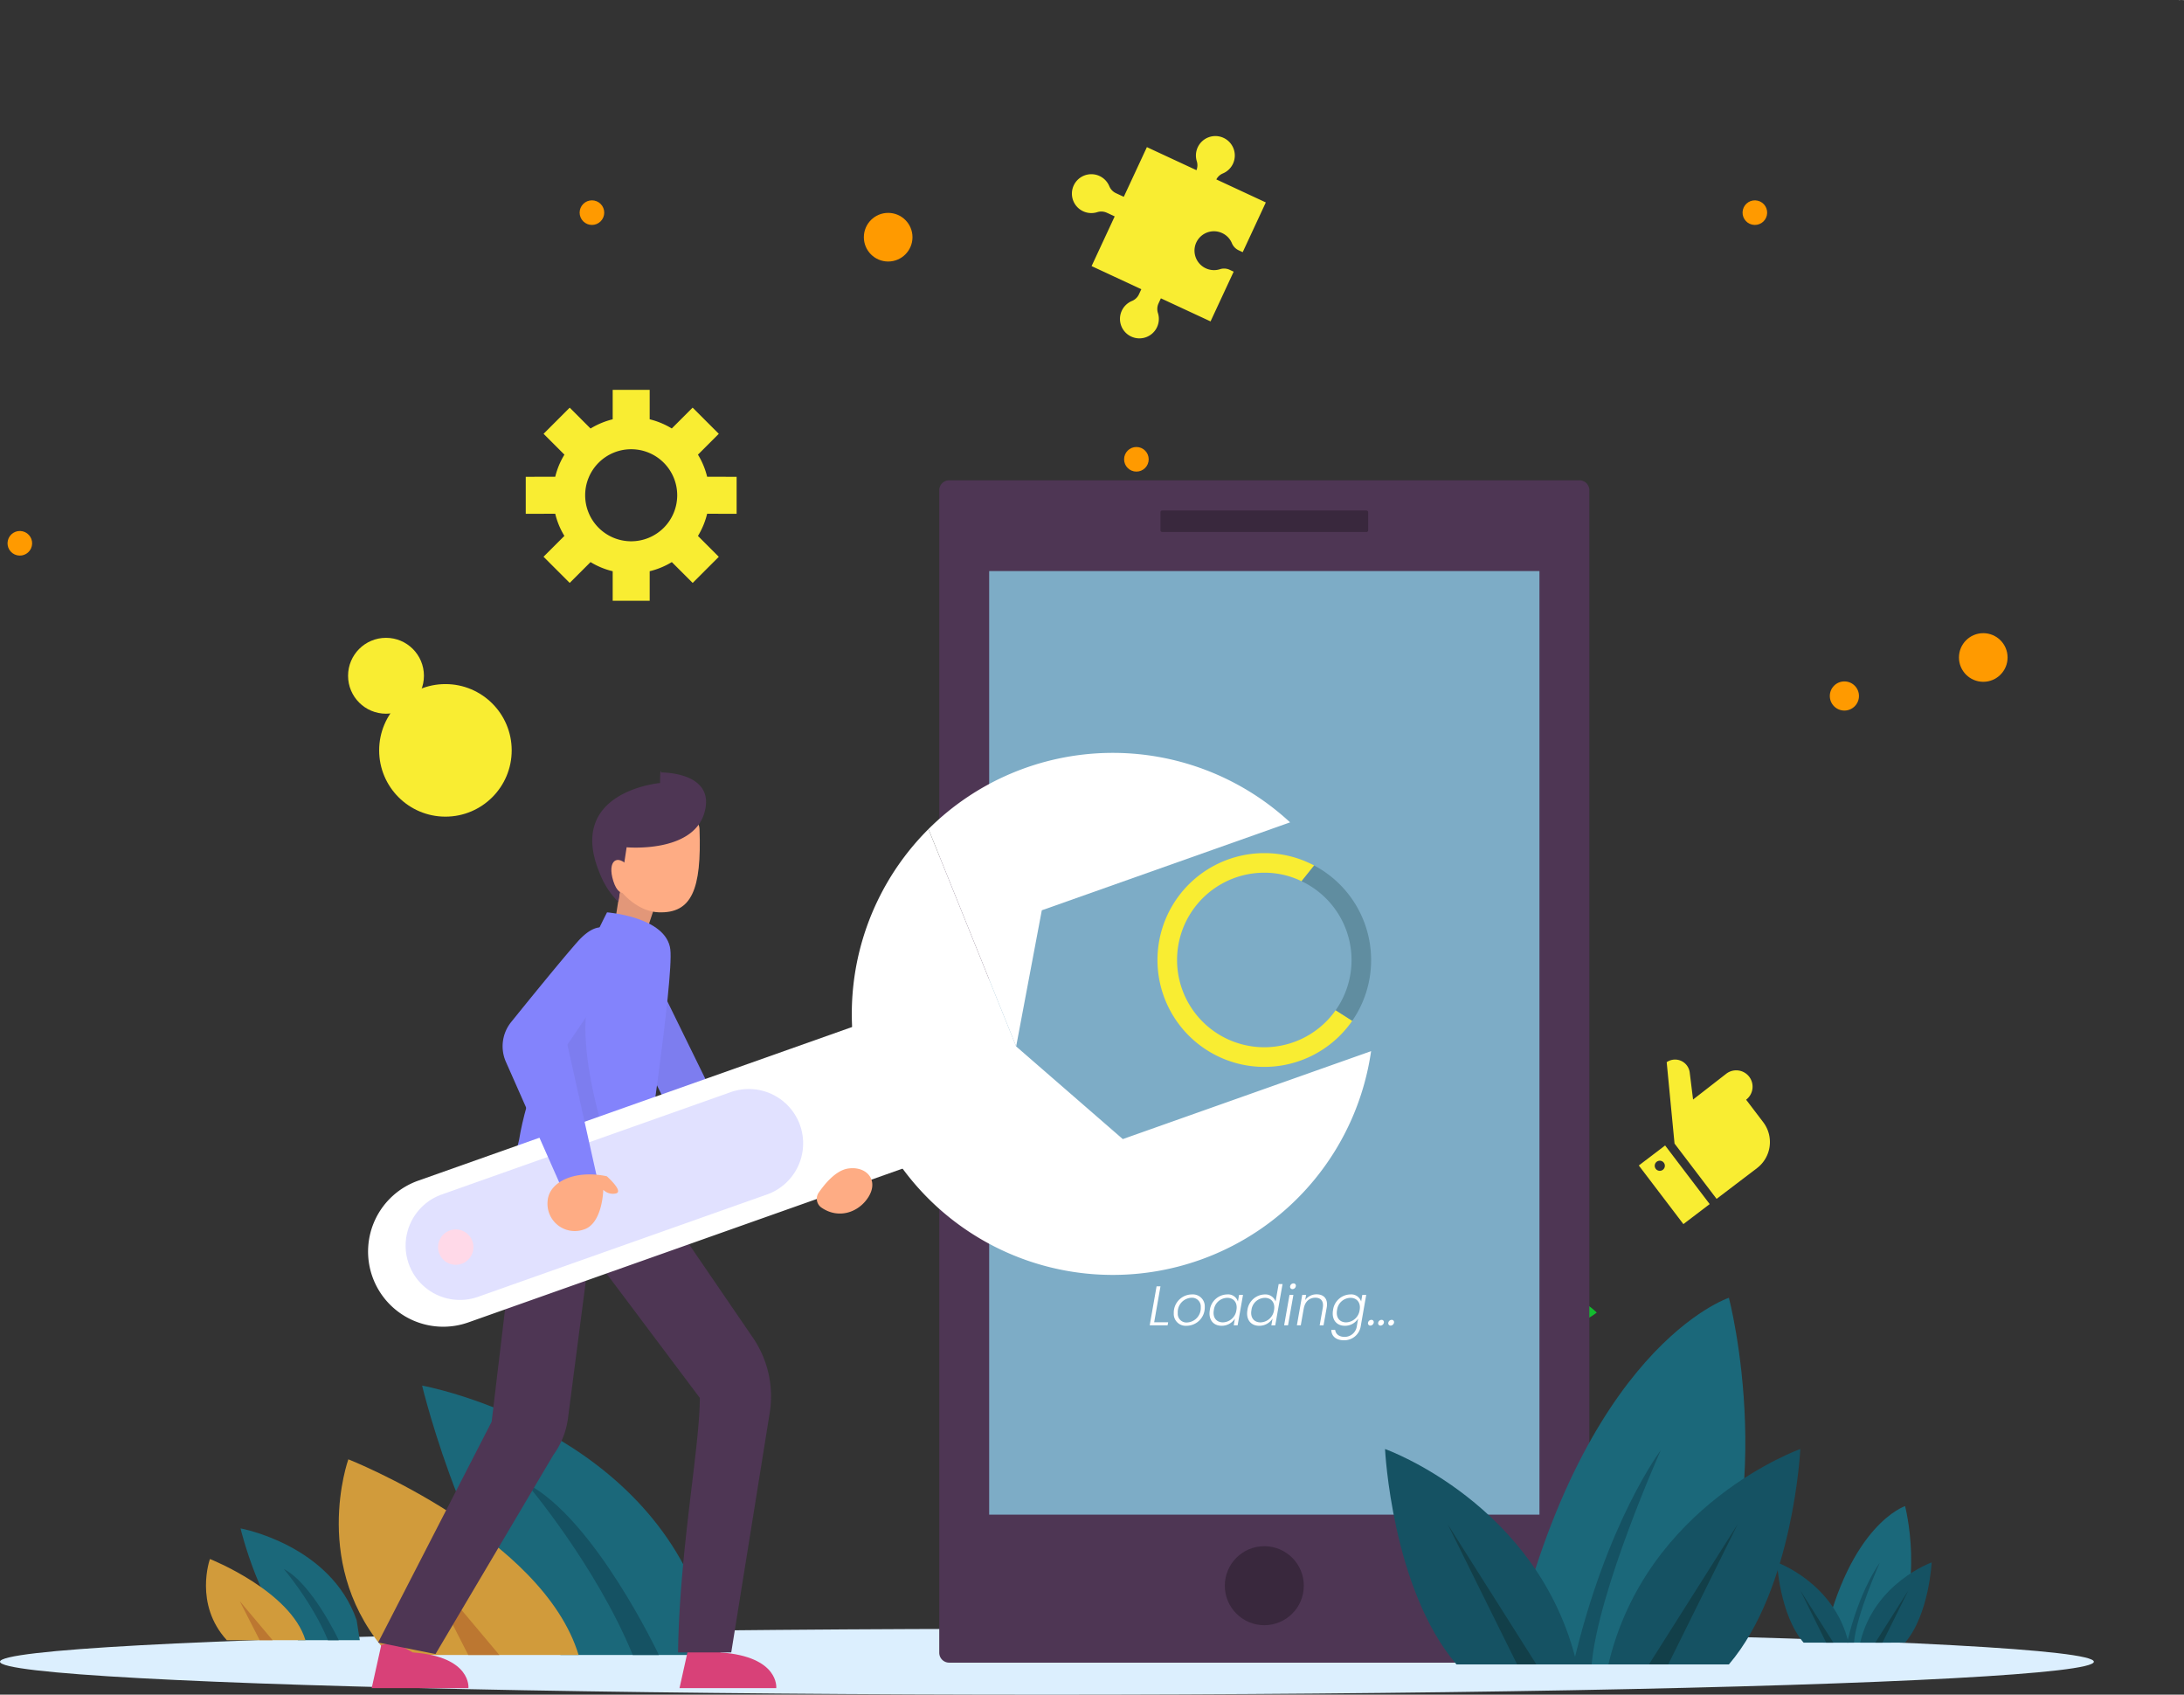 <svg xmlns="http://www.w3.org/2000/svg" width="604.487" height="468.987" viewBox="0 0 604.487 468.987">
  <rect x="0" y="0" width="604.487" height="468.987" fill="#333333" stroke="none"/>
  <g id="Group_2359" data-name="Group 2359" transform="translate(-608.98 -141.098)">
    <path id="Path_7768" data-name="Path 7768" d="M2189.837,156.2v.033l-.731-.033Z" transform="translate(-976.37 -15.101)" fill="#fff"/>
    <path id="Path_7769" data-name="Path 7769" d="M2187.977,156.2l-.7.033V156.2Z" transform="translate(-975.241 -15.101)" fill="#fff"/>
    <ellipse id="Ellipse_339" data-name="Ellipse 339" cx="289.768" cy="9.114" rx="289.768" ry="9.114" transform="translate(608.98 591.857)" fill="#dceffe"/>
    <g id="Group_2333" data-name="Group 2333" transform="translate(1062.569 434.28)">
      <path id="Path_7771" data-name="Path 7771" d="M1796.094,991.381l12.338,16.223,7.281-5.538-12.338-16.223Zm6.655,1.194a1.4,1.4,0,1,1,.267-1.962A1.394,1.394,0,0,1,1802.749,992.575Z" transform="translate(-1796.094 -962.023)" fill="#f9ed32"/>
      <path id="Path_7772" data-name="Path 7772" d="M1830.1,962.1l11.177-8.5a9.075,9.075,0,0,0,1.73-12.717l-4.734-6.225h0a4.526,4.526,0,0,0,.863-6.342h0a4.526,4.526,0,0,0-6.342-.863l-9.205,7.158-.919-7.408a4.088,4.088,0,0,0-6.323-2.972l-.058.043,2.169,22.516Z" transform="translate(-1808.571 -923.502)" fill="#f9ed32"/>
    </g>
    <g id="Group_2339" data-name="Group 2339" transform="translate(982.014 481.432)">
      <g id="Group_2338" data-name="Group 2338" transform="translate(18.613 9.082)">
        <path id="Path_7795" data-name="Path 7795" d="M1635.805,1175.144l-1.824-.04a180.978,180.978,0,0,1,36.585-104.43l1.453,1.1A179.16,179.16,0,0,0,1635.805,1175.144Z" transform="translate(-1633.981 -1070.674)" fill="#13bc2f"/>
      </g>
      <path id="Path_7796" data-name="Path 7796" d="M1721.691,1102.245c-5.725-.091-10.612-4.466-10.612-4.466a16.819,16.819,0,0,1,3.05-2.295,14.14,14.14,0,0,1,7.483-1.989,14.921,14.921,0,0,1,7.311,2.7,20.629,20.629,0,0,1,3,2.4A17.019,17.019,0,0,1,1721.691,1102.245Z" transform="translate(-1663.008 -1075.685)" fill="#13bc2f"/>
      <path id="Path_7797" data-name="Path 7797" d="M1668.179,1092.18a13.856,13.856,0,0,0,5.435,5.653,18.462,18.462,0,0,0,3.464,1.667,19.04,19.04,0,0,0,.622-3.8,17.289,17.289,0,0,0-1.182-7.866c-2.365-5.425-8.47-7.863-8.47-7.863a21.035,21.035,0,0,0-.964,4.057A15.22,15.22,0,0,0,1668.179,1092.18Z" transform="translate(-1635.743 -1067.335)" fill="#13bc2f"/>
      <path id="Path_7798" data-name="Path 7798" d="M1703.879,1063.243c1.384,3.641,5.347,5.371,5.347,5.371a12.522,12.522,0,0,0,.629-2.458,11.211,11.211,0,0,0-.322-5.19c-1.258-3.651-5.122-5.58-5.122-5.58a13.213,13.213,0,0,0-.817,2.535A9.83,9.83,0,0,0,1703.879,1063.243Z" transform="translate(-1658.238 -1052.146)" fill="#13bc2f"/>
      <path id="Path_7799" data-name="Path 7799" d="M1729.656,1050.729c-2.3,3.219-1.583,7.485-1.583,7.485s4.2-.912,6.4-3.972c2.271-3,1.819-7.337,1.819-7.337A11.487,11.487,0,0,0,1729.656,1050.729Z" transform="translate(-1673.444 -1046.905)" fill="#13bc2f"/>
      <path id="Path_7800" data-name="Path 7800" d="M1697.762,1146.823a20.423,20.423,0,0,1-9.418-1.693,23.041,23.041,0,0,1-4.164-2.236,17.736,17.736,0,0,1,3.436-3.2,16.083,16.083,0,0,1,8.813-3.43,18.523,18.523,0,0,1,9.271,2.368,25.978,25.978,0,0,1,3.979,2.546,19.133,19.133,0,0,1-3.377,2.571A18.674,18.674,0,0,1,1697.762,1146.823Z" transform="translate(-1646.386 -1102.108)" fill="#13bc2f"/>
      <path id="Path_7801" data-name="Path 7801" d="M1631.291,1144.574a16.853,16.853,0,0,0,7.548,6.031,22.675,22.675,0,0,0,4.489,1.462,28.176,28.176,0,0,0,.121-4.742,21.765,21.765,0,0,0-2.625-9.424,18.53,18.53,0,0,0-7.121-6.569,20.463,20.463,0,0,0-4.367-1.8,26.568,26.568,0,0,0-.577,5.181A18.308,18.308,0,0,0,1631.291,1144.574Z" transform="translate(-1612.139 -1097.961)" fill="#13bc2f"/>
      <path id="Path_7802" data-name="Path 7802" d="M1672.927,1206.309a20.376,20.376,0,0,1-9.578-.3,22.967,22.967,0,0,1-4.443-1.6,21.928,21.928,0,0,1,2.9-3.686,16.781,16.781,0,0,1,8.222-4.687,18.482,18.482,0,0,1,9.529.98,25.839,25.839,0,0,1,4.307,1.931,25.208,25.208,0,0,1-2.928,3.059A19.7,19.7,0,0,1,1672.927,1206.309Z" transform="translate(-1630.769 -1138.888)" fill="#13bc2f"/>
      <path id="Path_7803" data-name="Path 7803" d="M1606.038,1217.034a17.008,17.008,0,0,0,8.364,4.86,22.75,22.75,0,0,0,4.66.786,24.045,24.045,0,0,0-.636-4.723,20.147,20.147,0,0,0-3.972-8.938,18.385,18.385,0,0,0-7.974-5.442,20.51,20.51,0,0,0-4.588-1.14,20.509,20.509,0,0,0,.2,5.213C1602.553,1210.624,1603.53,1214.252,1606.038,1217.034Z" transform="translate(-1595.491 -1143.009)" fill="#13bc2f"/>
      <path id="Path_7804" data-name="Path 7804" d="M1658.021,1265.537a20.631,20.631,0,0,1-9.558,1.049,22.893,22.893,0,0,1-4.621-.955s3.08-7.53,9.879-9.841a18.364,18.364,0,0,1,9.531-.372,26.026,26.026,0,0,1,4.542,1.31S1664.475,1262.94,1658.021,1265.537Z" transform="translate(-1621.461 -1175.467)" fill="#13bc2f"/>
      <path id="Path_7805" data-name="Path 7805" d="M1591.483,1289.009a16.8,16.8,0,0,0,8.938,3.613,22.847,22.847,0,0,0,4.727.11s-1.18-7.914-6.456-12.867a18.7,18.7,0,0,0-8.724-4.274,20.464,20.464,0,0,0-4.7-.48,26.891,26.891,0,0,0,.972,5.151A17.727,17.727,0,0,0,1591.483,1289.009Z" transform="translate(-1585.268 -1187.911)" fill="#13bc2f"/>
    </g>
    <g id="Group_2342" data-name="Group 2342" transform="translate(610.374 195.128)">
      <circle id="Ellipse_340" data-name="Ellipse 340" cx="6.73" cy="6.73" r="6.73" transform="translate(237.703 4.884)" fill="#ff9a00"/>
      <circle id="Ellipse_341" data-name="Ellipse 341" cx="6.73" cy="6.73" r="6.73" transform="translate(540.804 121.195)" fill="#ff9a00"/>
      <circle id="Ellipse_342" data-name="Ellipse 342" cx="4.034" cy="4.034" r="4.034" transform="translate(505.062 134.547)" fill="#ff9a00"/>
      <circle id="Ellipse_343" data-name="Ellipse 343" cx="3.405" cy="3.405" r="3.405" transform="translate(309.733 69.674)" fill="#ff9a00"/>
      <circle id="Ellipse_344" data-name="Ellipse 344" cx="3.405" cy="3.405" r="3.405" transform="translate(0 98.856) rotate(-76.718)" fill="#ff9a00"/>
      <circle id="Ellipse_345" data-name="Ellipse 345" cx="3.405" cy="3.405" r="3.405" transform="matrix(0.23, -0.973, 0.973, 0.23, 330.42, 189.226)" fill="#ff9a00"/>
      <circle id="Ellipse_346" data-name="Ellipse 346" cx="3.405" cy="3.405" r="3.405" transform="translate(157.626 4.815) rotate(-45)" fill="#ff9a00"/>
      <circle id="Ellipse_347" data-name="Ellipse 347" cx="3.405" cy="3.405" r="3.405" transform="matrix(0.23, -0.973, 0.973, 0.23, 480.22, 7.347)" fill="#ff9a00"/>
    </g>
    <g id="Group_2345" data-name="Group 2345" transform="translate(868.949 274.021)">
      <g id="Group_2343" data-name="Group 2343" transform="translate(0 0)">
        <path id="Rectangle_2094" data-name="Rectangle 2094" d="M2.741,0H177.193a2.742,2.742,0,0,1,2.742,2.742V324.463a2.742,2.742,0,0,1-2.742,2.742H2.742A2.742,2.742,0,0,1,0,324.463V2.741A2.741,2.741,0,0,1,2.741,0Z" transform="translate(179.934 327.205) rotate(180)" fill="#4e3654"/>
        <rect id="Rectangle_2095" data-name="Rectangle 2095" width="152.31" height="261.131" transform="translate(166.122 286.248) rotate(180)" fill="#7dacc6"/>
        <circle id="Ellipse_348" data-name="Ellipse 348" cx="10.932" cy="10.932" r="10.932" transform="translate(79.035 294.979)" fill="#39283d"/>
        <rect id="Rectangle_2096" data-name="Rectangle 2096" width="57.489" height="5.947" rx="0.446" transform="translate(118.712 14.304) rotate(180)" fill="#39283d"/>
      </g>
      <path id="Path_7817" data-name="Path 7817" d="M1496.755,817.58a24.152,24.152,0,1,1-19.741-38.054,23.343,23.343,0,0,1,10.3,2.359l3.49-4.354a29.234,29.234,0,0,0-13.792-3.423,29.579,29.579,0,1,0,24.328,46.4Z" transform="translate(-1387.035 -670.933)" fill="#f9ed32"/>
      <g id="Group_2344" data-name="Group 2344" transform="translate(58.247 222.249)">
        <path id="Path_7818" data-name="Path 7818" d="M1444.78,1087.883l-1.744,9.94h3.872l-.153.847H1441.8l1.9-10.786Z" transform="translate(-1441.8 -1087.065)" fill="#fff"/>
        <path id="Path_7819" data-name="Path 7819" d="M1462.765,1102.408a3.288,3.288,0,0,1-3.534-3.46,5.049,5.049,0,0,1,5.035-5.215,3.3,3.3,0,0,1,3.545,3.46A5.065,5.065,0,0,1,1462.765,1102.408Zm.124-.908a4.009,4.009,0,0,0,3.816-4.245,2.423,2.423,0,0,0-2.6-2.6,3.969,3.969,0,0,0-3.765,4.244A2.4,2.4,0,0,0,1462.889,1101.5Z" transform="translate(-1452.571 -1090.679)" fill="#fff"/>
        <path id="Path_7820" data-name="Path 7820" d="M1490.005,1093.733a2.84,2.84,0,0,1,2.98,1.975l.322-1.851h1.084l-1.484,8.427h-1.078l.322-1.868a4.319,4.319,0,0,1-3.686,1.992c-2.3,0-3.72-1.716-3.257-4.352A4.936,4.936,0,0,1,1490.005,1093.733Zm.034.943a3.8,3.8,0,0,0-3.72,3.381c-.389,2.128.757,3.409,2.512,3.409a3.9,3.9,0,0,0,3.736-3.392C1492.952,1095.974,1491.767,1094.676,1490.039,1094.676Z" transform="translate(-1468.568 -1090.679)" fill="#fff"/>
        <path id="Path_7821" data-name="Path 7821" d="M1517.262,1089.1a2.982,2.982,0,0,1,2.98,1.947l.847-4.815h1.078l-2.021,11.419h-1.078l.339-1.885a4.338,4.338,0,0,1-3.691,2.009c-2.314,0-3.731-1.716-3.268-4.352A4.94,4.94,0,0,1,1517.262,1089.1Zm.017.943a3.8,3.8,0,0,0-3.72,3.381c-.39,2.128.756,3.409,2.512,3.409a3.9,3.9,0,0,0,3.737-3.392C1520.192,1091.337,1519.007,1090.038,1517.28,1090.038Z" transform="translate(-1485.4 -1086.042)" fill="#fff"/>
        <path id="Path_7822" data-name="Path 7822" d="M1540.664,1088.919h1.078l-1.485,8.427h-1.078Zm.181-2.394a.942.942,0,0,1,.925-.784.618.618,0,0,1,.638.784.955.955,0,0,1-.915.8A.64.64,0,0,1,1540.845,1086.525Z" transform="translate(-1501.972 -1085.741)" fill="#fff"/>
        <path id="Path_7823" data-name="Path 7823" d="M1555.576,1097.424c.322-1.868-.508-2.828-2.055-2.828-1.575,0-2.856.988-3.212,3.043v-.045l-.818,4.645h-1.078l1.484-8.427h1.078l-.265,1.45a3.814,3.814,0,0,1,3.183-1.6c1.9,0,3.206,1.174,2.777,3.641l-.881,4.939h-1.067Z" transform="translate(-1507.677 -1090.634)" fill="#fff"/>
        <path id="Path_7824" data-name="Path 7824" d="M1578.626,1093.733a2.864,2.864,0,0,1,2.98,1.959l.322-1.834h1.084l-1.513,8.642a4.619,4.619,0,0,1-4.634,3.923c-2.173,0-3.489-1.112-3.516-2.873h1.067c.152,1.146,1.061,1.931,2.625,1.931a3.4,3.4,0,0,0,3.375-2.98l.355-2.083a4.313,4.313,0,0,1-3.675,1.992c-2.314,0-3.731-1.716-3.268-4.352A4.936,4.936,0,0,1,1578.626,1093.733Zm.034.943a3.8,3.8,0,0,0-3.72,3.381c-.389,2.128.757,3.409,2.512,3.409a3.9,3.9,0,0,0,3.736-3.392C1581.573,1095.974,1580.388,1094.676,1578.66,1094.676Z" transform="translate(-1523.085 -1090.679)" fill="#fff"/>
        <path id="Path_7825" data-name="Path 7825" d="M1600.569,1113.746a.649.649,0,0,1-.649-.807.973.973,0,0,1,.926-.785.629.629,0,0,1,.649.785A.993.993,0,0,1,1600.569,1113.746Z" transform="translate(-1539.496 -1102.062)" fill="#fff"/>
        <path id="Path_7826" data-name="Path 7826" d="M1607.926,1113.746a.648.648,0,0,1-.649-.807.972.972,0,0,1,.925-.785.629.629,0,0,1,.649.785A.993.993,0,0,1,1607.926,1113.746Z" transform="translate(-1544.042 -1102.062)" fill="#fff"/>
        <path id="Path_7827" data-name="Path 7827" d="M1615.268,1113.746a.648.648,0,0,1-.649-.807.972.972,0,0,1,.925-.785.629.629,0,0,1,.649.785A.993.993,0,0,1,1615.268,1113.746Z" transform="translate(-1548.578 -1102.062)" fill="#fff"/>
      </g>
      <path id="Path_7828" data-name="Path 7828" d="M1571.055,809.224a29.484,29.484,0,0,1-5.218,16.817l-4.587-2.924a24.131,24.131,0,0,0-9.438-35.695l3.49-4.354A29.568,29.568,0,0,1,1571.055,809.224Z" transform="translate(-1451.53 -676.468)" fill="#608da0"/>
    </g>
    <g id="Group_2346" data-name="Group 2346" transform="translate(665.985 564.077)">
      <path id="Path_7829" data-name="Path 7829" d="M815.356,1288.6c-7.258-20.909-32.141-25.4-32.141-25.4s5.7,23.674,15.9,30.932H816.22Z" transform="translate(-773.646 -1263.202)" fill="#1b687a"/>
      <path id="Path_7830" data-name="Path 7830" d="M829.777,1312.3s-7.373-15.667-15.207-19.7c0,0,7.949,9.331,12.212,19.7Z" transform="translate(-793.02 -1281.366)" fill="#155263"/>
      <path id="Path_7831" data-name="Path 7831" d="M763.938,1307.827c-9.158-10.022-4.666-22.464-4.666-22.464s22.292,8.813,26.439,22.464Z" transform="translate(-758.17 -1276.895)" fill="#d19b3b"/>
      <path id="Path_7832" data-name="Path 7832" d="M791.712,1326.643l-9.1-10.829,5.53,10.829Z" transform="translate(-773.273 -1295.712)" fill="#bc7731"/>
    </g>
    <g id="Group_2348" data-name="Group 2348" transform="translate(1100.817 557.907)">
      <path id="Path_7833" data-name="Path 7833" d="M1948.617,1284.837c9.489-16.045,3.8-37.784,3.8-37.784s-15.355,5-22.6,37.784Z" transform="translate(-1916.967 -1247.053)" fill="#1b687a"/>
      <g id="Group_2347" data-name="Group 2347" transform="translate(23.023 15.585)">
        <path id="Path_7834" data-name="Path 7834" d="M1956.452,1310.041c3.911-16.563,19.784-22.2,19.784-22.2s-.69,14.377-7.361,22.2Z" transform="translate(-1956.452 -1287.842)" fill="#155263"/>
      </g>
      <path id="Path_7835" data-name="Path 7835" d="M1946.97,1310.227c3.45-14.722,9.029-22.084,9.029-22.084s-6.441,14.377-7.131,22.084Z" transform="translate(-1927.569 -1272.443)" fill="#155263"/>
      <path id="Path_7836" data-name="Path 7836" d="M1967.4,1322.573l9.144-14.449-7.16,14.449Z" transform="translate(-1940.194 -1284.789)" fill="#123f49"/>
      <path id="Path_7837" data-name="Path 7837" d="M1915.98,1310.041c-3.911-16.563-19.784-22.2-19.784-22.2s.691,14.377,7.361,22.2Z" transform="translate(-1896.196 -1272.257)" fill="#155263"/>
      <path id="Path_7838" data-name="Path 7838" d="M1922.236,1322.573l-9.144-14.449,7.16,14.449Z" transform="translate(-1906.636 -1284.789)" fill="#123f49"/>
    </g>
    <g id="Group_2350" data-name="Group 2350" transform="translate(992.33 500.253)">
      <path id="Path_7839" data-name="Path 7839" d="M1753.025,1197.62c25.48-43.085,10.192-101.457,10.192-101.457s-41.231,13.435-60.689,101.457Z" transform="translate(-1668.04 -1096.163)" fill="#1b687a"/>
      <g id="Group_2349" data-name="Group 2349" transform="translate(61.821 41.849)">
        <path id="Path_7840" data-name="Path 7840" d="M1774.063,1265.3c10.5-44.474,53.122-59.608,53.122-59.608s-1.853,38.606-19.767,59.608Z" transform="translate(-1774.063 -1205.688)" fill="#155263"/>
      </g>
      <path id="Path_7841" data-name="Path 7841" d="M1748.6,1265.795c9.265-39.532,24.245-59.3,24.245-59.3s-17.3,38.606-19.149,59.3Z" transform="translate(-1696.51 -1164.338)" fill="#155263"/>
      <path id="Path_7842" data-name="Path 7842" d="M1803.465,1298.946l24.553-38.8-19.226,38.8Z" transform="translate(-1730.41 -1197.49)" fill="#123f49"/>
      <path id="Path_7843" data-name="Path 7843" d="M1665.39,1265.3c-10.5-44.474-53.122-59.608-53.122-59.608s1.853,38.606,19.767,59.608Z" transform="translate(-1612.268 -1163.839)" fill="#155263"/>
      <path id="Path_7844" data-name="Path 7844" d="M1682.188,1298.946l-24.554-38.8,19.226,38.8Z" transform="translate(-1640.3 -1197.49)" fill="#123f49"/>
    </g>
    <g id="Group_2351" data-name="Group 2351" transform="translate(705.317 317.613)">
      <circle id="Ellipse_349" data-name="Ellipse 349" cx="18.342" cy="18.342" r="18.342" transform="translate(8.606 12.803)" fill="#f9ed32"/>
      <circle id="Ellipse_350" data-name="Ellipse 350" cx="10.5" cy="10.5" r="10.5" transform="translate(0)" fill="#f9ed32"/>
    </g>
    <g id="Group_2352" data-name="Group 2352" transform="translate(702.742 524.549)">
      <path id="Path_7845" data-name="Path 7845" d="M992.2,1220.977c-17.493-50.4-77.47-61.226-77.47-61.226s13.745,57.061,38.319,74.554h41.234Z" transform="translate(-891.668 -1159.751)" fill="#1b687a"/>
      <path id="Path_7846" data-name="Path 7846" d="M1026.963,1278.087s-17.771-37.763-36.652-47.482c0,0,19.159,22.491,29.433,47.482Z" transform="translate(-938.368 -1203.532)" fill="#155263"/>
      <path id="Path_7847" data-name="Path 7847" d="M868.27,1267.31c-22.075-24.157-11.245-54.146-11.245-54.146s53.729,21.242,63.726,54.146Z" transform="translate(-854.369 -1192.755)" fill="#d19b3b"/>
      <path id="Path_7848" data-name="Path 7848" d="M935.215,1312.662l-21.936-26.1,13.328,26.1Z" transform="translate(-890.77 -1238.108)" fill="#bc7731"/>
    </g>
    <g id="Group_2357" data-name="Group 2357" transform="translate(710.851 349.436)">
      <path id="Path_7849" data-name="Path 7849" d="M1054.469,792.164l-3.078,19.623,7.57,2.087,6.926-20.777Z" transform="translate(-984.219 -757.503)" fill="#e29779"/>
      <path id="Path_7850" data-name="Path 7850" d="M1074.3,750.684c.611,16.814-2.2,23.4-11.365,23.038S1044.9,760.14,1050.4,753.907,1074.048,743.683,1074.3,750.684Z" transform="translate(-982.559 -729.586)" fill="#feac84"/>
      <path id="Path_7851" data-name="Path 7851" d="M1103.859,1346.245l-2.656,11.96h26.777s.958-8.7-15.414-9.879l-5.143-2.9Z" transform="translate(-1014.998 -1099.364)" fill="#d84178"/>
      <path id="Path_7852" data-name="Path 7852" d="M880.882,1346.245l-2.656,11.96H905s.958-8.7-15.414-9.879l-5.144-2.9Z" transform="translate(-877.219 -1099.364)" fill="#d84178"/>
      <path id="Path_7853" data-name="Path 7853" d="M980.617,1124.474H965.892c.405-28.319,6.024-56.726,6.024-70.439l-30.476-40.611-6.01,46.228a22.183,22.183,0,0,1-4.044,10.169l-32.62,55.1-15.891-3.18,31.423-61.1,8.707-72.928,26.524-4.563,37.083,54.224a28.741,28.741,0,0,1,4.654,20.782Z" transform="translate(-880.093 -875.514)" fill="#4e3654"/>
      <path id="Path_7854" data-name="Path 7854" d="M1084.99,875.2l18.476,37.71a6.371,6.371,0,0,1-3.456,8.758h0a6.371,6.371,0,0,1-7.976-3.132l-9.727-19.68Z" transform="translate(-1003.322 -808.814)" fill="#7d7def"/>
      <g id="Group_2355" data-name="Group 2355" transform="translate(38.031 44.15)">
        <g id="Group_2354" data-name="Group 2354">
          <g id="Group_2353" data-name="Group 2353">
            <path id="Path_7855" data-name="Path 7855" d="M1003.238,817s-20.678,40.173-24.319,62.837c-.283,1.762-3.676,12.629-3.8,14.243l38.174-2.668s8.464-55.95,7.459-64.164C1019.654,818.226,1003.238,817,1003.238,817Z" transform="translate(-975.124 -817)" fill="#8383fc"/>
          </g>
        </g>
      </g>
      <path id="Path_7856" data-name="Path 7856" d="M1011.341,871.484c-6.883,15.815,7.148,52.293,7.148,52.293l-15.541-2.887L998.6,888.754l-3.739-12.566Z" transform="translate(-949.286 -806.516)" fill="#7d7def"/>
      <path id="Path_7857" data-name="Path 7857" d="M1047.512,735.746s18.33,1.709,21.54-9.6-11.962-11.106-11.962-11.106-.323-1.975-.323,2.917c0,0-26.374,2.314-16.592,25.242a22.633,22.633,0,0,0,5.044,7.68Z" transform="translate(-975.944 -709.604)" fill="#4e3654"/>
      <path id="Path_7858" data-name="Path 7858" d="M1056.744,781.035c-3.21-3.9-6.191-1.834-4.356,3.9s4.929,2.178,4.929,2.178Z" transform="translate(-984.488 -749.391)" fill="#feac84"/>
      <g id="Group_2356" data-name="Group 2356" transform="translate(0)">
        <path id="Path_7859" data-name="Path 7859" d="M1305.816,782.7l-24.269-60.146a72.245,72.245,0,0,1,100.089-1.857l-68.722,24.336Z" transform="translate(-1126.434 -701.452)" fill="#fff"/>
        <path id="Path_7860" data-name="Path 7860" d="M1019.8,890.556,889.455,936.714a20.8,20.8,0,0,0-12.665,26.553h0a20.8,20.8,0,0,0,26.553,12.665l130.344-46.158Z" transform="translate(-875.591 -818.301)" fill="#fff"/>
        <path id="Path_7861" data-name="Path 7861" d="M1011.959,954.964h0a15.024,15.024,0,0,0-19.178-9.147l-79.975,28.321a15.024,15.024,0,0,0-9.147,19.178h0a15.024,15.024,0,0,0,19.178,9.147l79.974-28.321A15.024,15.024,0,0,0,1011.959,954.964Z" transform="translate(-892.4 -851.911)" fill="#e1e1ff"/>
        <circle id="Ellipse_351" data-name="Ellipse 351" cx="4.895" cy="4.895" r="4.895" transform="translate(18.191 140.11) rotate(-73.6)" fill="#ffd9e8"/>
        <path id="Path_7862" data-name="Path 7862" d="M1322.322,875.931A72.24,72.24,0,0,1,1247.2,756.688l24.269,60.146,29.518,25.646,68.723-24.336A72.19,72.19,0,0,1,1322.322,875.931Z" transform="translate(-1092.09 -735.583)" fill="#fff"/>
      </g>
      <path id="Path_7863" data-name="Path 7863" d="M1004.244,840.729a9.27,9.27,0,0,0,.055-10.49c-2.435-3.458-6.09-3.423-10.586,1.684-4.428,5.03-13.142,15.753-18.29,22.132a10.667,10.667,0,0,0-1.453,11.018l17.517,39.6,8.194-5.37-8.693-38.977Z" transform="translate(-935.815 -779.545)" fill="#8383fc"/>
      <path id="Path_7864" data-name="Path 7864" d="M1201.2,1009.044a2.984,2.984,0,0,0,.717,4.143c4.736,3.28,10.245,1.39,12.947-2.778,3.119-4.81-.481-8.8-5.588-8.008C1205.926,1002.923,1202.892,1006.586,1201.2,1009.044Z" transform="translate(-1076.456 -887.348)" fill="#feac84"/>
      <path id="Path_7865" data-name="Path 7865" d="M1022,1007.31c-8.7-1.842-16.119,1.429-16.394,7.021a7.55,7.55,0,0,0,10,7.728c5.257-1.643,5.421-11.006,5.421-11.006a3.735,3.735,0,0,0,3.568.994C1026.673,1011.446,1022,1007.31,1022,1007.31Z" transform="translate(-955.922 -890.125)" fill="#feac84"/>
    </g>
    <path id="Path_7866" data-name="Path 7866" d="M1392.441,275.8a3.681,3.681,0,0,1,2.661.156l2.18,1.013-6.393,13.753,13.76,6.4-.658,1.419a3.666,3.666,0,0,1-1.927,1.831,5.38,5.38,0,1,0,7.189,3.349,3.676,3.676,0,0,1,.155-2.663l.658-1.418,13.745,6.388,6.4-13.765-1.157-.538a3.661,3.661,0,0,0-2.664-.131,5.406,5.406,0,0,1-6.9-6.291,5.385,5.385,0,0,1,7.535-3.714,5.3,5.3,0,0,1,2.7,2.814,3.763,3.763,0,0,0,1.829,1.928l1.158.538,6.4-13.765-13.7-6.37a3.65,3.65,0,0,1,1.792-1.646,5.38,5.38,0,1,0-7.188-3.348,3.677,3.677,0,0,1-.1,2.439l-13.722-6.378L1399.8,271.55l-2.18-1.013a3.657,3.657,0,0,1-1.832-1.926,5.379,5.379,0,1,0-3.348,7.188Z" transform="translate(-479.777 -75.984)" fill="#f9ed32"/>
    <g id="Group_2358" data-name="Group 2358" transform="translate(754.496 248.986)">
      <path id="Path_7867" data-name="Path 7867" d="M994.741,484.747l7.244,7.244,5.769-5.769a21.019,21.019,0,0,0,6.129,2.531v8.172h10.239v-8.172a21.478,21.478,0,0,0,6.129-2.531l5.769,5.769,7.232-7.232-5.769-5.769a21.765,21.765,0,0,0,2.542-6.141l8.161.011V462.622l-8.161-.012a21.428,21.428,0,0,0-2.542-6.117l5.769-5.769-7.244-7.244-5.769,5.769a21.625,21.625,0,0,0-6.117-2.542v-8.149h-10.239v8.149a21.728,21.728,0,0,0-6.129,2.553l-5.769-5.769-7.232,7.232,5.77,5.769a21.44,21.44,0,0,0-2.542,6.117l-8.16.012V472.86l8.16-.011a21.207,21.207,0,0,0,2.531,6.129Zm15.253-26.026a12.739,12.739,0,1,1,0,18.016A12.738,12.738,0,0,1,1009.994,458.722Z" transform="translate(-989.819 -438.558)" fill="#f9ed32"/>
    </g>
  </g>
</svg>
